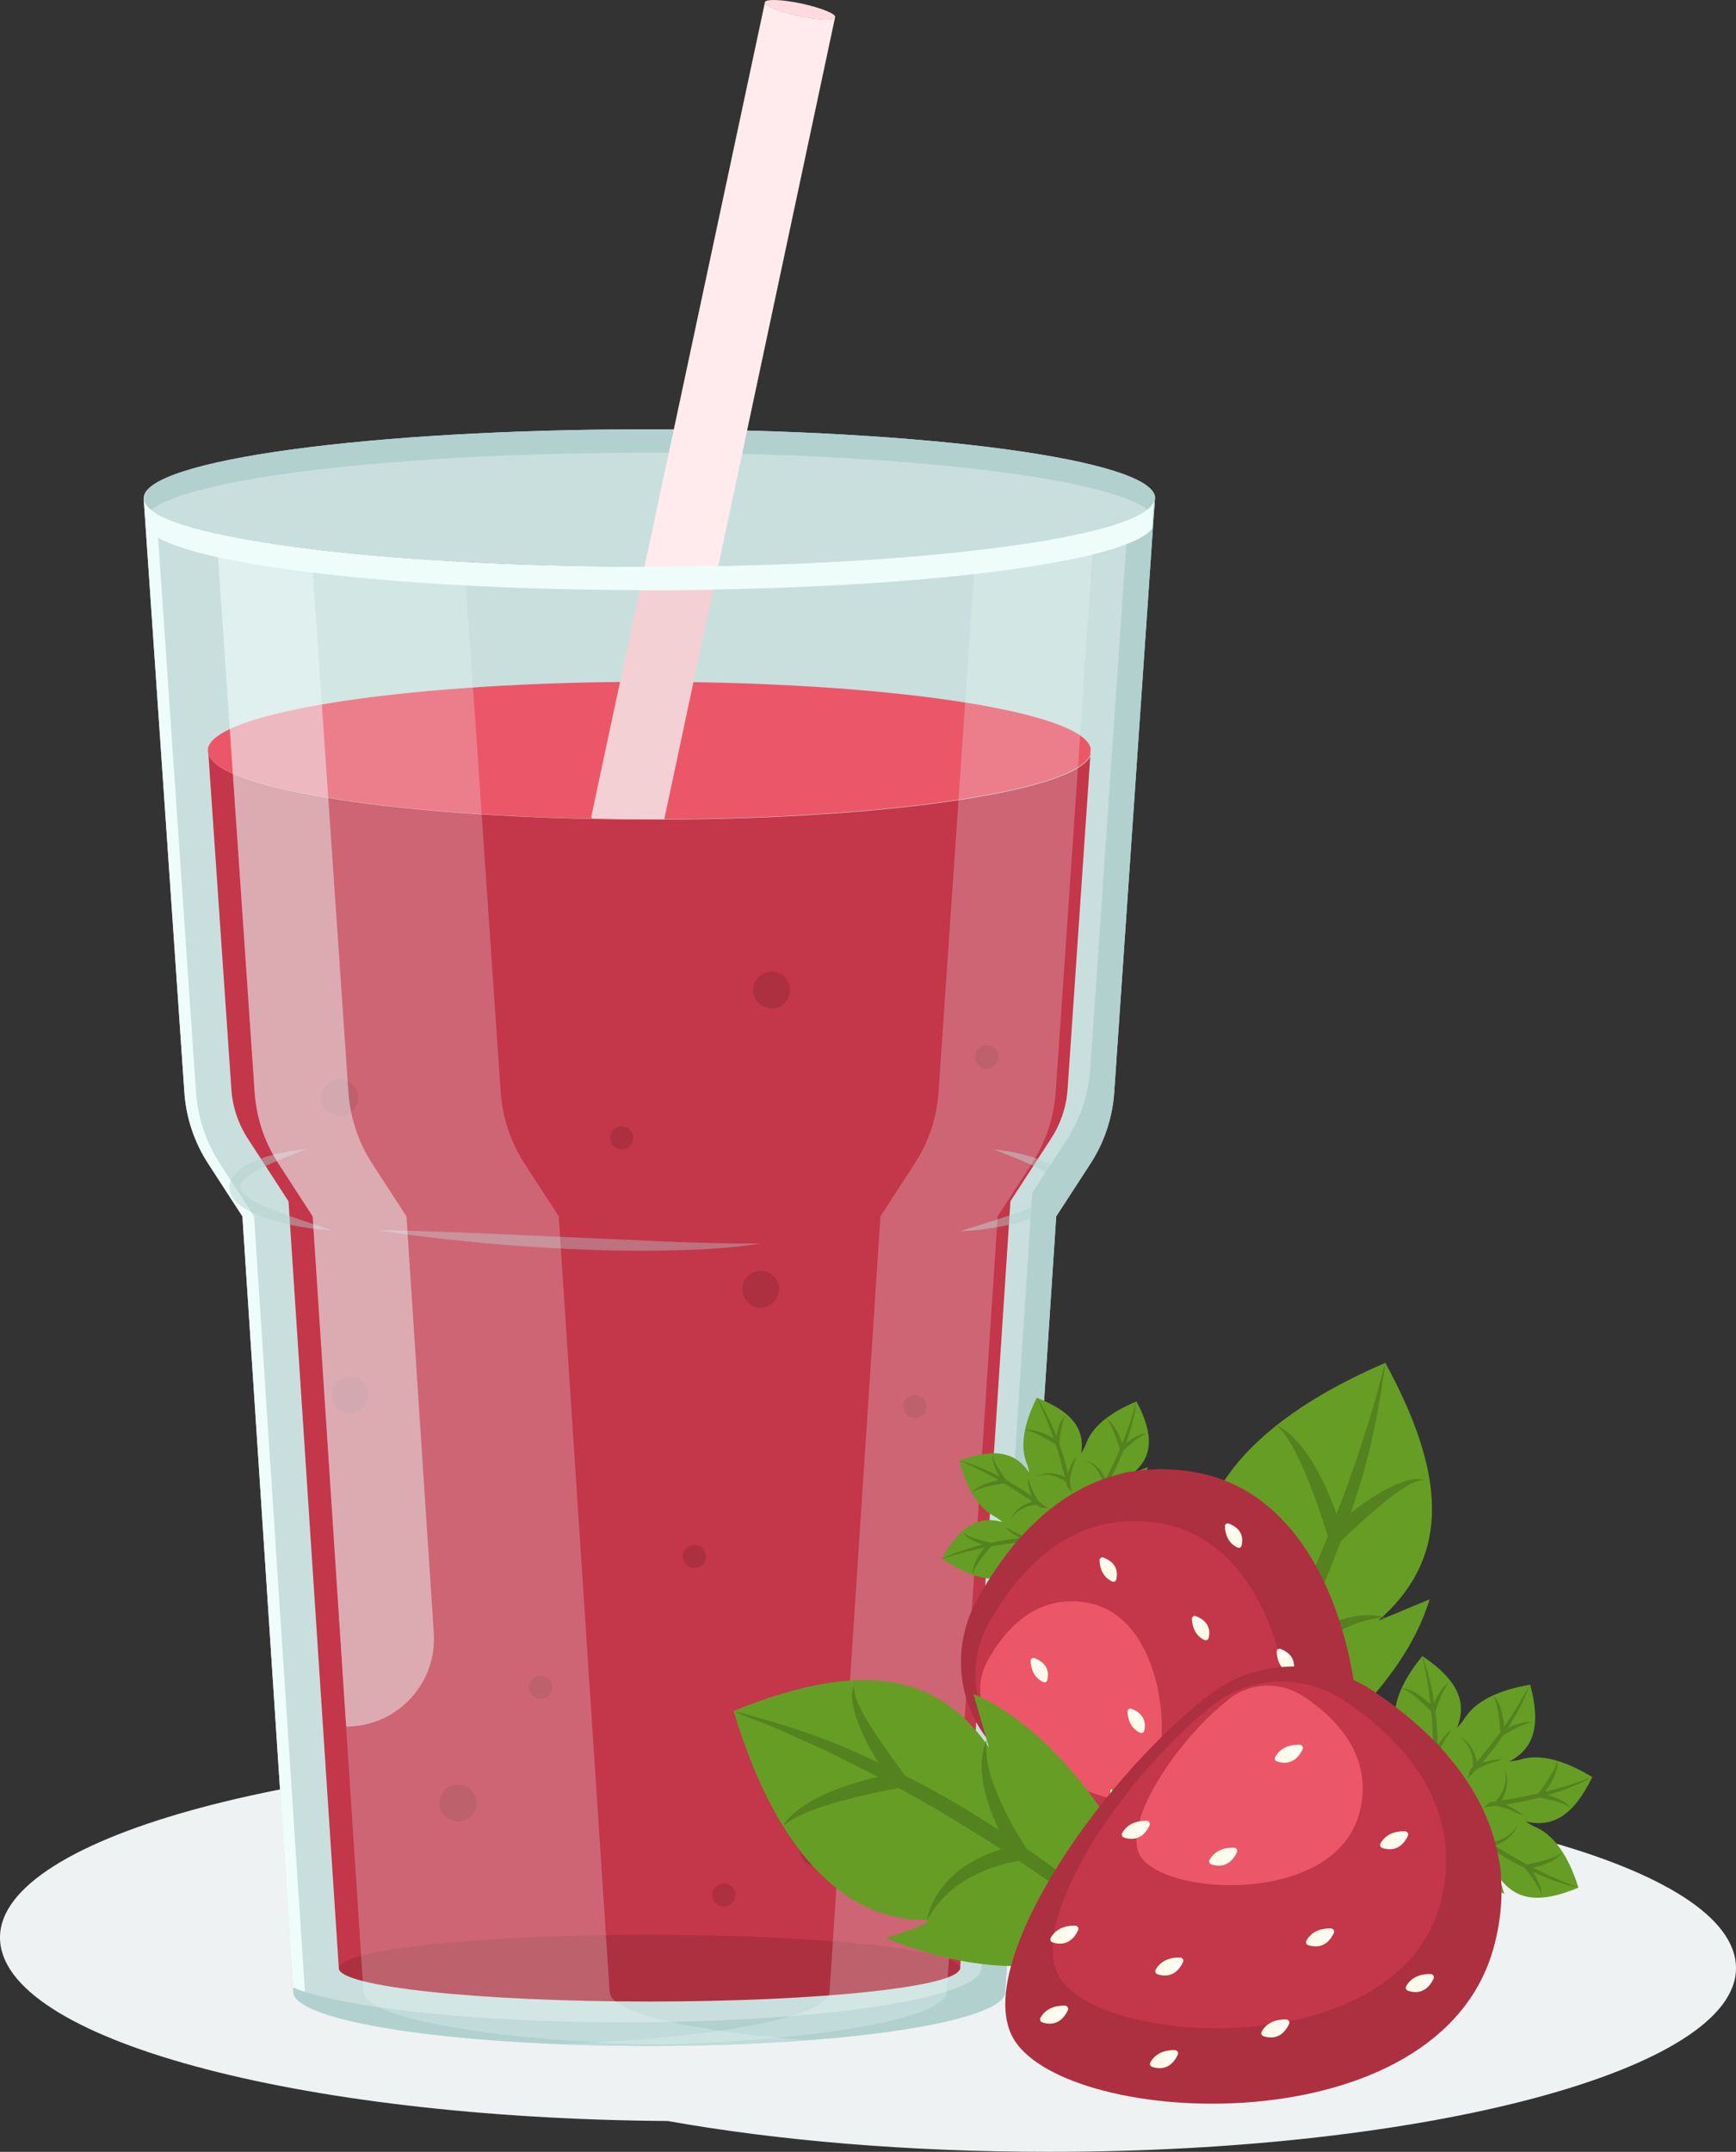 <?xml version="1.0" encoding="UTF-8"?>
<svg xmlns="http://www.w3.org/2000/svg" viewBox="0 0 138.51 171.63">
  <rect x="0" y="0" width="138.51" height="171.63" fill="#333333" stroke="none"/>
  <defs>
    <style>
      .cls-1 {
        opacity: .46;
      }

      .cls-1, .cls-2 {
        mix-blend-mode: screen;
      }

      .cls-1, .cls-2, .cls-3 {
        fill: #eefcfa;
      }

      .cls-2 {
        opacity: .24;
      }

      .cls-4 {
        opacity: .45;
      }

      .cls-4, .cls-5 {
        mix-blend-mode: multiply;
      }

      .cls-5 {
        opacity: .39;
      }

      .cls-6 {
        fill: #ffebed;
      }

      .cls-7 {
        fill: #c43649;
      }

      .cls-8 {
        fill: #c9dfdd;
      }

      .cls-9 {
        fill: #eef2f2;
      }

      .cls-10 {
        fill: #f2d0d4;
      }

      .cls-11 {
        isolation: isolate;
      }

      .cls-12 {
        fill: #54821f;
      }

      .cls-13 {
        fill: #ad3041;
      }

      .cls-14 {
        fill: #fff;
      }

      .cls-15 {
        fill: #ffdbdf;
      }

      .cls-16 {
        fill: #b2d1ce;
      }

      .cls-17 {
        fill: #fefbea;
      }

      .cls-18 {
        fill: #eb5769;
      }

      .cls-19 {
        fill: #669d25;
      }

      .cls-20 {
        fill: #ffc9d0;
      }
    </style>
  </defs>
  <g class="cls-11">
    <g id="Layer_2">
      <g id="OBJECTS">
        <g>
          <path class="cls-9" d="M85.23,142.34c-8.7-1.55-19.16-2.46-30.41-2.46-30.28,0-54.82,6.56-54.82,14.65s23.72,14.42,53.28,14.64c8.7,1.55,19.16,2.46,30.41,2.46,30.28,0,54.82-6.56,54.82-14.65s-23.72-14.42-53.28-14.64Z"/>
          <g>
            <g>
              <path class="cls-19" d="M110.53,108.7c-17.25,7.43-14.69,16.54-14.81,17.21-.12.67-1.79-3.08-1.79-3.08-2.46,8.98-.3,13.52-.3,13.52l-2.65-2.74c-1.47,5.85,2.24,13.11,2.24,13.11,0,0,10.43.77,14.73-7.36l-3.96,1.08s7.93-5.64,10.07-12.88l-4.08,1.7c5.29-4.65,5.9-10.77.55-20.56Z"/>
              <g>
                <path class="cls-12" d="M93.23,146.72c1.91-2.95,3.67-5.98,5.39-9.02,1.69-3.06,3.29-6.16,4.76-9.33,1.51-3.15,2.82-6.38,4.03-9.65l.88-2.47.79-2.5c.6-1.65.93-3.37,1.46-5.05-.47,3.48-1.14,6.96-2.23,10.32-1.05,3.37-2.32,6.67-3.83,9.86-3.01,6.37-6.69,12.47-11.24,17.84Z"/>
                <path class="cls-12" d="M103.99,140.44c-.56-.21-1.1-.37-1.65-.41-.55-.04-1.09,0-1.62.08-.53.1-1.06.24-1.57.42-.51.17-1.03.41-1.48.63l-1.23.61.35-1.28s.03-.3-.02-.47c-.04-.19-.1-.38-.19-.58-.18-.38-.43-.76-.75-1.11-.31-.35-.66-.69-1.04-1.01l-1.18-.97c.5.12,1,.28,1.48.49.47.22.94.48,1.36.82.43.33.81.75,1.11,1.26.15.25.27.53.34.84.07.32.12.59.03,1.04l-.87-.68c.57-.33,1.13-.52,1.73-.71.59-.16,1.21-.27,1.83-.29.63,0,1.26.09,1.85.29.59.22,1.11.58,1.51,1.02Z"/>
                <path class="cls-12" d="M110.57,129.02c-1.64.03-3.07.7-4.44,1.47-.68.4-1.34.81-1.98,1.28-.64.45-1.28.93-1.86,1.43l-.75.66-.24-.98c-.17-.69-.46-1.44-.78-2.12-.32-.7-.73-1.35-1.17-1.97-.45-.62-.99-1.17-1.6-1.65-.59-.52-1.31-.85-2.04-1.21.8.1,1.63.3,2.36.71.73.4,1.43.91,2,1.54.59.61,1.06,1.32,1.47,2.06.4.76.71,1.51.94,2.38l-.99-.32c.66-.54,1.31-1.02,2.02-1.47.7-.43,1.42-.85,2.19-1.17.76-.33,1.56-.6,2.39-.74.82-.13,1.69-.15,2.47.11Z"/>
                <path class="cls-12" d="M113.64,118.02c-.72.06-1.31.45-1.89.82-.58.39-1.12.83-1.66,1.27-1.06.9-2.12,1.85-3.12,2.81l-.7.67-.29-.94c-.49-1.57-1.02-3.16-1.65-4.69-.3-.77-.65-1.52-1.03-2.25-.39-.73-.82-1.44-1.44-2.03.8.35,1.42,1.01,1.97,1.68.54.68,1.01,1.42,1.41,2.18.8,1.53,1.43,3.12,1.9,4.79l-.99-.27c1.07-.99,2.19-1.89,3.42-2.67.61-.39,1.25-.75,1.93-1.03.67-.26,1.43-.52,2.15-.33Z"/>
              </g>
            </g>
            <g>
              <path class="cls-8" d="M92.14,39.87l-3.24,47.25c-.14,2.04-.79,4-1.91,5.71l-2.72,4.19-4.06,61.83c0,2.39-12.73,4.33-28.41,4.33-7.84,0-14.95-.49-20.08-1.27-5.14-.78-8.32-1.86-8.32-3.06l-4.06-61.83-2.72-4.19c-1.11-1.71-1.77-3.67-1.91-5.71l-3.24-47.25c.55,2.96,18.39,5.34,40.33,5.34s39.78-2.37,40.34-5.34Z"/>
              <path class="cls-18" d="M87.02,59.7l-.03.48c-1.03,2.89-16.4,5.17-35.19,5.17s-34.26-2.3-35.19-5.2l-.03-.41h0c.02-.09.04-.18.08-.26,1.29-2.85,16.52-5.1,35.14-5.1s33.86,2.24,35.15,5.1c.04.07.07.15.07.22Z"/>
              <path class="cls-7" d="M87,60.18l-1.82,26.69c-.09,1.39-.55,2.76-1.31,3.93l-3.25,5.01-4.02,61.28c-2.86.97-11.45,2.36-24.79,2.36-7.41,0-14.33-.44-19.52-1.22-2.81-.43-4.4-.86-5.25-1.15l-4.02-61.26-3.25-5.01c-.76-1.17-1.22-2.53-1.31-3.94l-1.83-26.7c.86,2.66,13.93,4.82,30.68,5.15,1.48.03,2.98.05,4.52.05.4,0,.8,0,1.2,0,18.25-.08,32.99-2.34,34-5.16Z"/>
              <path class="cls-13" d="M76.59,156.98c0,1.47-11.09,2.66-24.78,2.66s-24.78-1.19-24.78-2.66,11.09-2.66,24.78-2.66,24.78,1.19,24.78,2.66Z"/>
              <path class="cls-8" d="M92.15,39.73s0,.09,0,.14c-.55,2.96-18.4,5.34-40.34,5.34s-39.77-2.37-40.33-5.34c0-.05,0-.09,0-.14,0-3.03,18.05-5.49,40.34-5.49s40.35,2.46,40.35,5.49Z"/>
              <path class="cls-16" d="M12.06,40.67c3.25-2.59,19.8-4.56,39.75-4.56s36.5,1.97,39.76,4.56c.33-.26.53-.53.58-.8,0-.05,0-.09,0-.14,0-3.03-18.06-5.49-40.35-5.49s-40.34,2.46-40.34,5.49c0,.05,0,.09,0,.14.05.27.25.54.58.8Z"/>
              <g>
                <path class="cls-3" d="M32.65,161.9c-5.14-.78-8.32-1.86-8.32-3.06l-4.06-61.83-2.72-4.19c-1.11-1.71-1.77-3.67-1.91-5.71l-3.16-46.16c-.59-.35-.94-.72-1.01-1.09l3.24,47.25c.14,2.04.79,4,1.91,5.71l2.72,4.19,4.06,61.83c0,1.2,3.18,2.28,8.32,3.06,5.13.79,12.24,1.27,20.08,1.27.21,0,.42,0,.62,0-7.72-.01-14.71-.49-19.77-1.27Z"/>
                <path class="cls-3" d="M52.74,45.21c19.17,0,35.21-1.81,39.33-4.25l.07-1.09c-.55,2.94-18.15,5.3-39.87,5.34.16,0,.31,0,.47,0Z"/>
              </g>
              <path class="cls-16" d="M89.99,41.5l-3,43.74c-.14,2.04-.79,4-1.91,5.71l-2.72,4.19-4.06,61.83c0,2.39-12.73,4.33-28.41,4.33-7.84,0-14.95-.49-20.08-1.27-2.79-.42-4.99-.93-6.43-1.5l.02.32c0,1.2,3.18,2.28,8.32,3.06,5.13.79,12.24,1.27,20.08,1.27,15.69,0,28.41-1.94,28.41-4.33l4.06-61.83,2.72-4.19c1.11-1.71,1.77-3.67,1.91-5.71l3.24-47.25c-.11.57-.86,1.12-2.15,1.63Z"/>
              <g class="cls-4">
                <g>
                  <path class="cls-16" d="M79.18,91.66c1.1.12,2.19.31,3.26.65.53.18,1.06.37,1.57.67.26.14.5.32.74.54.24.23.45.47.55.94v.02s0,.05,0,.05l-.02.47v.06s-.02.05-.02.05c-.19.51-.54.83-.87,1.08-.34.25-.7.44-1.06.6-.72.34-1.46.56-2.21.76-1.49.38-3.01.58-4.53.66.72-.25,1.45-.45,2.17-.69.72-.23,1.44-.45,2.14-.71.71-.24,1.39-.52,2.05-.83.62-.31,1.3-.73,1.47-1.17l-.02.12.03-.47v.08c-.04-.23-.41-.66-.83-.91-.42-.28-.89-.53-1.38-.75-.98-.45-2-.84-3.03-1.24Z"/>
                  <path class="cls-16" d="M26.45,98.12c-.72-.03-1.43-.12-2.14-.22-.71-.11-1.41-.25-2.11-.44-.7-.2-1.39-.42-2.06-.74-.34-.16-.67-.35-.99-.59-.31-.24-.64-.55-.8-1.05l-.02-.05v-.05s-.03-.44-.03-.44v-.05s0-.04,0-.04c.04-.12.08-.24.12-.36l-.02.03c.33-.66.87-.95,1.34-1.24.49-.27,1.01-.45,1.52-.62,1.03-.31,2.09-.5,3.15-.6-.99.39-1.98.77-2.92,1.2-.47.21-.93.45-1.35.71-.41.26-.8.59-.93.9l-.02.03s-.02.09-.03.13v-.09s.04.38.04.38l-.02-.1c.14.4.75.82,1.33,1.11.6.31,1.24.57,1.9.81.65.25,1.32.47,1.99.69.67.24,1.35.43,2.03.68Z"/>
                </g>
              </g>
              <g class="cls-5">
                <path class="cls-16" d="M30.25,98.12c2.55.03,5.08.13,7.62.23l7.61.33,7.6.34c1.27.06,2.53.09,3.8.12l1.9.04c.63-.01,1.27-.01,1.91,0-2.52.41-5.07.51-7.62.56-2.55.06-5.09-.01-7.63-.12-2.54-.13-5.08-.29-7.61-.55-2.53-.25-5.06-.53-7.57-.94Z"/>
              </g>
              <g>
                <path class="cls-13" d="M38.01,143.81c0,.81-.66,1.47-1.47,1.47s-1.47-.66-1.47-1.47.66-1.47,1.47-1.47,1.47.66,1.47,1.47Z"/>
                <path class="cls-13" d="M66.74,147.47c0,.81-.66,1.47-1.47,1.47s-1.47-.66-1.47-1.47.66-1.47,1.47-1.47,1.47.66,1.47,1.47Z"/>
                <path class="cls-13" d="M29.39,111.26c0,.81-.66,1.47-1.47,1.47s-1.47-.66-1.47-1.47.66-1.47,1.47-1.47,1.47.66,1.47,1.47Z"/>
                <path class="cls-13" d="M62.16,102.83c0,.81-.66,1.47-1.47,1.47s-1.47-.66-1.47-1.47.66-1.47,1.47-1.47,1.47.66,1.47,1.47Z"/>
                <path class="cls-13" d="M63.04,78.96c0,.81-.66,1.47-1.47,1.47s-1.47-.66-1.47-1.47.66-1.47,1.47-1.47,1.47.66,1.47,1.47Z"/>
                <path class="cls-13" d="M28.58,87.55c0,.81-.66,1.47-1.47,1.47s-1.47-.66-1.47-1.47.66-1.47,1.47-1.47,1.47.66,1.47,1.47Z"/>
                <path class="cls-13" d="M44.06,134.58c0,.51-.41.92-.92.92s-.92-.41-.92-.92.41-.91.92-.91.92.41.92.91Z"/>
                <path class="cls-13" d="M58.67,151.14c0,.51-.41.92-.92.92s-.92-.41-.92-.92.41-.92.92-.92.92.41.92.92Z"/>
                <path class="cls-13" d="M73.92,138.16c0,.51-.41.92-.92.92s-.92-.41-.92-.92.41-.92.92-.92.92.41.92.92Z"/>
                <path class="cls-13" d="M56.33,124.15c0,.51-.41.92-.92.92s-.92-.41-.92-.92.41-.92.92-.92.92.41.92.92Z"/>
                <path class="cls-13" d="M73.92,112.18c0,.51-.41.92-.92.92s-.92-.41-.92-.92.41-.92.92-.92.92.41.92.92Z"/>
                <path class="cls-13" d="M50.52,90.75c0,.51-.41.92-.91.92s-.92-.41-.92-.92.41-.92.92-.92.91.41.91.92Z"/>
                <path class="cls-13" d="M79.65,84.3c0,.51-.41.92-.92.92s-.92-.41-.92-.92.41-.92.92-.92.92.41.92.92Z"/>
              </g>
              <path class="cls-2" d="M54.45,163.15c3.57-.05,6.95-.2,10.01-.43-2.79-.21-5.33-.49-7.5-.82-5.14-.78-8.32-1.86-8.32-3.06l-4.06-61.83-2.72-4.19c-1.11-1.71-1.77-3.67-1.91-5.71l-2.9-42.29c-8.29-.44-15.23-1.24-19.79-2.27l3.05,44.55c.14,2.04.79,4,1.91,5.71l2.72,4.19,4.06,61.83c0,1.2,3.18,2.28,8.32,3.06,4.48.69,10.46,1.14,17.12,1.25Z"/>
              <path class="cls-1" d="M27.62,137.71h0c4.05,0,7.26-3.42,6.99-7.46l-2.18-33.23-2.72-4.19c-1.11-1.71-1.77-3.67-1.91-5.71l-2.97-43.31c-2.95-.36-5.5-.78-7.56-1.24l3.05,44.55c.14,2.04.79,4,1.91,5.71l2.72,4.19,2.67,40.69Z"/>
              <path class="cls-2" d="M77.84,43.91l-2.96,43.2c-.14,2.04-.79,4-1.91,5.71l-2.72,4.19-4.06,61.83c0,2.02-9.06,3.71-21.32,4.19,1.6.06,3.27.1,4.96.12,14.42-.21,25.71-2.05,25.71-4.31l4.06-61.83,2.72-4.19c1.11-1.71,1.77-3.67,1.91-5.71l3.07-44.78c-2.41.6-5.62,1.14-9.46,1.58Z"/>
              <path class="cls-10" d="M56.9,47.03l-3.9,18.31c-.39,0-.79,0-1.2,0-1.53,0-3.04-.02-4.52-.05-.05-.04-.07-.08-.11-.12l3.86-18.1h.77c1.73,0,3.43-.02,5.1-.05Z"/>
              <path class="cls-6" d="M66.63,1.37l-9.33,43.8-.4,1.87c-1.66.03-3.37.05-5.1.05h-.77l.39-1.87L61.03.19c0,.27,1.19.75,2.7,1.07,1.54.33,2.84.38,2.9.11Z"/>
              <path class="cls-20" d="M66.63,1.37c-.06.27-1.36.22-2.9-.11-1.51-.32-2.7-.79-2.7-1.07v-.02l5.6,1.2Z"/>
              <path class="cls-15" d="M66.63,1.37c-.06.27-1.36.22-2.9-.11-1.51-.32-2.7-.79-2.7-1.07v-.02c.06-.26,1.36-.22,2.91.11,1.54.34,2.75.81,2.69,1.08Z"/>
              <path class="cls-3" d="M92.06,40.08l-.14,2.09c-1.95,2.53-16.53,4.54-35.02,4.85-1.66.03-3.37.05-5.1.05h-.77c-20.5-.06-37.23-2.18-39.34-4.9l-.15-2.09c1.34,2.84,18.63,5.1,39.88,5.12h.37c1.86,0,3.7-.02,5.5-.05,18.83-.36,33.53-2.47,34.75-5.08Z"/>
            </g>
            <g>
              <g>
                <g>
                  <path class="cls-19" d="M75.16,124.32c4.3,2.93,6.05.98,6.22.91.18-.07-.46.88-.46.88,2.47-.76,3.21-1.94,3.21-1.94l-.25,1.03c1.59-.52,2.73-2.47,2.73-2.47,0,0-1.37-2.55-3.91-2.35l.84.77s-2.5-1.02-4.51-.44l1,.7c-1.87-.55-3.4.22-4.89,2.92Z"/>
                  <g>
                    <path class="cls-12" d="M86.62,122.73c-1.95,0-3.88.09-5.8.35-.96.1-1.91.29-2.86.49-.95.19-1.87.48-2.81.76,1.76-.84,3.69-1.31,5.62-1.58,1.94-.23,3.91-.29,5.84-.02Z"/>
                    <path class="cls-12" d="M83.55,121.14c.11.65.6,1.07,1.11,1.37l.33.2-.36.1c-.05.02-.16.11-.22.2-.06.1-.11.22-.15.34-.08.25-.1.53-.13.81-.09-.27-.14-.56-.11-.86,0-.15.05-.3.13-.45.08-.14.17-.28.38-.37l-.03.3c-.16-.08-.29-.19-.42-.3-.13-.12-.25-.24-.34-.38-.19-.29-.29-.66-.19-.98Z"/>
                    <path class="cls-12" d="M79.9,121.3c.21.4.59.66.98.86.39.2.81.35,1.22.46h0s.29.07.29.07l-.22.21c-.6.57-1.04,1.46-.8,2.34-.16-.42-.19-.89-.08-1.34.12-.45.33-.86.63-1.24l.07.28h0c-.43-.17-.84-.37-1.21-.63-.37-.26-.73-.58-.89-1Z"/>
                    <path class="cls-12" d="M76.87,122.21c.26.3.66.39,1.01.52.37.1.74.23,1.12.31l.26.06-.18.21c-.29.35-.59.7-.85,1.08-.26.37-.53.75-.63,1.21-.05-.49.18-.95.4-1.36.25-.41.52-.8.84-1.15l.08.27c-.39-.11-.77-.22-1.13-.4-.18-.09-.36-.18-.53-.3-.16-.12-.34-.26-.4-.45Z"/>
                  </g>
                </g>
                <g>
                  <path class="cls-19" d="M76.53,116.48c1.31,5.04,3.91,4.72,4.09,4.78.18.06-.92.36-.92.36,2.36,1.05,3.69.65,3.69.65l-.86.61c1.54.65,3.68-.06,3.68-.06,0,0,.65-2.82-1.4-4.34l.13,1.13s-1.21-2.41-3.1-3.3l.3,1.19c-1.05-1.64-2.7-2.07-5.61-1.01Z"/>
                  <g>
                    <path class="cls-12" d="M86.22,122.82c-1.47-1.28-2.98-2.49-4.6-3.55-.79-.55-1.63-1.04-2.47-1.51-.84-.48-1.72-.87-2.61-1.28,1.88.52,3.64,1.43,5.27,2.51,1.61,1.1,3.14,2.35,4.41,3.83Z"/>
                    <path class="cls-12" d="M84.95,119.61c-.34.56-.25,1.2-.07,1.76l.12.37-.34-.16c-.05-.02-.19-.03-.3.01-.11.04-.22.09-.34.16-.22.14-.42.33-.63.53.11-.27.26-.52.48-.72.11-.11.24-.19.39-.25.16-.05.31-.09.53-.03l-.22.21c-.07-.17-.09-.33-.12-.5-.02-.17-.03-.34,0-.51.05-.34.21-.68.5-.86Z"/>
                    <path class="cls-12" d="M82.1,117.32c-.1.44.01.88.17,1.29.16.41.38.8.62,1.15h0s.17.25.17.25h-.3c-.82.05-1.74.43-2.14,1.25.15-.42.44-.8.82-1.06.38-.26.81-.43,1.29-.51l-.13.26h0c-.21-.42-.39-.83-.5-1.28-.11-.44-.17-.92-.01-1.34Z"/>
                    <path class="cls-12" d="M79.22,116.02c0,.4.24.73.42,1.06.21.32.41.66.64.97l.16.21-.27.04c-.45.07-.91.14-1.35.26-.44.11-.9.22-1.27.5.28-.4.76-.59,1.2-.76.46-.15.91-.26,1.39-.32l-.11.25c-.22-.34-.43-.67-.59-1.05-.08-.19-.16-.37-.2-.57-.04-.2-.08-.41,0-.6Z"/>
                  </g>
                </g>
                <g>
                  <path class="cls-19" d="M82.72,111.48c-2.32,4.66-.15,6.13-.06,6.29.09.16-.93-.33-.93-.33,1.09,2.34,2.35,2.92,2.35,2.92l-1.05-.11c.73,1.5,2.82,2.37,2.82,2.37,0,0,2.34-1.7,1.8-4.19l-.65.94s.67-2.61-.17-4.53l-.56,1.09c.29-1.93-.68-3.33-3.56-4.45Z"/>
                  <g>
                    <path class="cls-12" d="M85.86,122.62c-.27-1.93-.61-3.83-1.13-5.7-.23-.94-.54-1.85-.87-2.76-.32-.91-.73-1.79-1.13-2.68,1.08,1.63,1.8,3.48,2.32,5.36.49,1.89.82,3.83.81,5.78Z"/>
                    <path class="cls-12" d="M87.01,119.37c-.63.2-.98.74-1.21,1.28l-.15.35-.15-.34c-.02-.05-.13-.15-.23-.19-.11-.05-.23-.08-.36-.1-.26-.04-.54-.03-.82-.02.26-.13.53-.22.84-.23.15-.01.31.01.46.07.15.06.3.13.41.33h-.3c.06-.16.15-.3.24-.44.1-.14.2-.28.33-.39.26-.23.61-.38.94-.32Z"/>
                    <path class="cls-12" d="M86.37,115.78c-.37.26-.57.67-.72,1.08-.15.41-.24.85-.29,1.28h0s-.03.3-.03.3l-.23-.19c-.64-.51-1.58-.83-2.43-.47.39-.22.86-.31,1.32-.26.46.05.9.21,1.31.46l-.27.11h0c.11-.46.26-.88.46-1.29.2-.4.47-.8.87-1.02Z"/>
                    <path class="cls-12" d="M85.05,112.9c-.26.3-.3.7-.38,1.08-.05.38-.13.77-.16,1.15l-.02.26-.23-.15c-.39-.24-.78-.49-1.19-.7-.41-.21-.82-.42-1.29-.46.47-.11.96.05,1.4.21.44.19.86.4,1.26.68l-.25.12c.06-.4.12-.79.25-1.18.06-.19.13-.38.22-.56.1-.17.21-.37.4-.46Z"/>
                  </g>
                </g>
                <g>
                  <path class="cls-19" d="M90.68,111.78c-4.81,1.98-4.14,4.52-4.18,4.7-.04.19-.48-.86-.48-.86-.72,2.48-.14,3.74-.14,3.74l-.72-.77c-.43,1.61.56,3.64.56,3.64,0,0,2.88.26,4.11-1.97l-1.1.28s2.22-1.53,2.85-3.52l-1.14.45c1.49-1.27,1.68-2.96.24-5.69Z"/>
                  <g>
                    <path class="cls-12" d="M85.72,122.24c1.07-1.63,2.06-3.29,2.89-5.04.44-.86.81-1.75,1.16-2.66.36-.9.63-1.83.91-2.76-.26,1.94-.93,3.8-1.77,5.56-.88,1.75-1.9,3.43-3.19,4.89Z"/>
                    <path class="cls-12" d="M88.72,120.55c-.6-.26-1.22-.09-1.75.17l-.35.17.11-.36c.02-.05,0-.19-.05-.29-.05-.11-.12-.21-.2-.31-.17-.2-.39-.37-.61-.56.28.07.55.19.78.38.12.09.22.21.3.35.07.15.14.3.1.52l-.24-.19c.16-.09.32-.14.48-.18.17-.04.33-.08.51-.08.34,0,.71.12.92.38Z"/>
                    <path class="cls-12" d="M90.6,117.41c-.45-.04-.87.13-1.25.34-.38.21-.74.48-1.05.77h0s-.22.2-.22.2l-.05-.3c-.15-.81-.65-1.67-1.52-1.95.44.09.85.33,1.16.67.31.34.54.75.69,1.21l-.27-.09h0c.38-.27.77-.5,1.2-.67.42-.17.88-.29,1.33-.19Z"/>
                    <path class="cls-12" d="M91.5,114.38c-.39.05-.69.33-1,.56-.29.25-.6.49-.88.77l-.19.19-.08-.26c-.13-.44-.26-.88-.44-1.31-.17-.43-.34-.86-.67-1.2.43.23.69.67.92,1.08.21.43.38.87.5,1.34l-.27-.08c.31-.26.61-.52.96-.73.17-.1.35-.2.54-.28.19-.07.4-.14.6-.08Z"/>
                  </g>
                </g>
              </g>
              <g>
                <path class="cls-13" d="M79.31,139.32c-2.93-3.14-3.45-7.83-1.41-11.61,2.83-5.23,8.33-11.9,17.49-10.28,14.65,2.6,15.59,29.22,9.57,33.59-4.74,3.45-18.64-4.2-25.65-11.71Z"/>
                <path class="cls-7" d="M79.91,138.87c-2.32-2.49-2.74-6.21-1.12-9.2,2.25-4.15,6.6-9.44,13.87-8.15,11.62,2.06,12.36,23.17,7.59,26.64-3.76,2.73-14.78-3.33-20.34-9.29Z"/>
                <path class="cls-18" d="M79.41,137.81c-1.34-1.43-1.58-3.57-.64-5.29,1.29-2.39,3.8-5.43,7.98-4.69,6.68,1.19,7.11,13.32,4.36,15.32-2.16,1.57-8.5-1.91-11.7-5.34Z"/>
                <g>
                  <path class="cls-17" d="M97.73,121.75c.02.46.17,1.3,1.01,1.68.13.06.29-.01.32-.15.11-.43.17-1.31-1.02-1.76-.15-.06-.32.06-.31.22Z"/>
                  <path class="cls-14" d="M98.08,121.85c.04.13.15.35.41.4.04,0,.08-.02.08-.07,0-.13-.05-.38-.42-.42-.05,0-.09.04-.07.09Z"/>
                </g>
                <g>
                  <path class="cls-17" d="M82.23,132.48c.02.46.17,1.3,1.01,1.68.13.06.29-.01.32-.15.11-.43.17-1.31-1.02-1.76-.15-.06-.32.06-.31.22Z"/>
                  <path class="cls-14" d="M82.58,132.58c.04.13.15.35.41.4.04,0,.08-.02.08-.07,0-.13-.05-.38-.42-.42-.05,0-.09.04-.07.09Z"/>
                </g>
                <g>
                  <path class="cls-17" d="M88.59,142.91c.02.46.17,1.3,1.01,1.68.13.06.29-.01.32-.15.11-.43.17-1.31-1.02-1.76-.15-.06-.32.06-.31.22Z"/>
                  <path class="cls-14" d="M88.94,143.01c.04.13.15.35.41.4.04,0,.08-.02.08-.07,0-.13-.05-.38-.42-.42-.05,0-.09.04-.07.09Z"/>
                </g>
                <g>
                  <path class="cls-17" d="M96.48,147.34c.02.46.17,1.3,1.01,1.68.13.06.29-.01.32-.15.11-.43.17-1.31-1.02-1.76-.15-.06-.32.06-.31.22Z"/>
                  <path class="cls-14" d="M96.83,147.44c.04.13.15.35.41.4.04,0,.08-.02.08-.07,0-.13-.05-.38-.42-.42-.05,0-.09.04-.07.09Z"/>
                </g>
                <g>
                  <path class="cls-17" d="M102.24,147.57c.02.46.17,1.3,1.01,1.68.13.06.29-.01.32-.15.11-.43.17-1.31-1.02-1.76-.15-.06-.32.06-.31.22Z"/>
                  <path class="cls-14" d="M102.59,147.67c.04.13.15.35.41.4.04,0,.08-.02.08-.07,0-.13-.05-.38-.42-.42-.05,0-.09.04-.07.09Z"/>
                </g>
                <g>
                  <path class="cls-17" d="M104.73,139.48c.02.46.17,1.3,1.01,1.68.13.06.29-.01.32-.15.11-.43.17-1.31-1.02-1.76-.15-.06-.32.06-.31.22Z"/>
                  <path class="cls-14" d="M105.07,139.58c.04.13.15.35.41.4.04,0,.08-.02.08-.07,0-.13-.05-.38-.42-.42-.05,0-.09.04-.07.09Z"/>
                </g>
                <g>
                  <path class="cls-17" d="M98.1,139.68c.02.46.17,1.3,1.01,1.68.13.06.29-.01.32-.15.11-.43.17-1.31-1.02-1.76-.15-.06-.32.06-.31.22Z"/>
                  <path class="cls-14" d="M98.45,139.78c.04.13.15.35.41.4.04,0,.08-.02.08-.07,0-.13-.05-.38-.42-.42-.05,0-.09.04-.07.09Z"/>
                </g>
                <g>
                  <path class="cls-17" d="M101.86,131.75c.02.46.17,1.3,1.01,1.68.13.06.29-.01.32-.15.11-.43.17-1.31-1.02-1.76-.15-.06-.32.06-.31.22Z"/>
                  <path class="cls-14" d="M102.21,131.85c.04.13.15.35.41.4.04,0,.08-.02.08-.07,0-.13-.05-.38-.42-.42-.05,0-.09.04-.07.09Z"/>
                </g>
                <g>
                  <path class="cls-17" d="M89.96,136.52c.02.46.17,1.3,1.01,1.68.13.06.29-.01.32-.15.11-.43.17-1.31-1.02-1.76-.15-.06-.32.06-.31.22Z"/>
                  <path class="cls-14" d="M90.3,136.62c.04.13.15.35.41.4.04,0,.08-.02.08-.07,0-.13-.05-.38-.42-.42-.05,0-.09.04-.07.09Z"/>
                </g>
                <g>
                  <path class="cls-17" d="M95.1,129.13c.02.46.17,1.3,1.01,1.68.13.06.29-.01.32-.15.11-.43.17-1.31-1.02-1.76-.15-.06-.32.06-.31.22Z"/>
                  <path class="cls-14" d="M95.45,129.23c.04.13.15.35.41.4.04,0,.08-.02.08-.07,0-.13-.05-.38-.42-.42-.05,0-.09.04-.07.09Z"/>
                </g>
                <g>
                  <path class="cls-17" d="M87.73,124.46c.02.46.17,1.3,1.01,1.68.13.06.29-.01.32-.15.11-.43.17-1.31-1.02-1.76-.15-.06-.32.06-.31.22Z"/>
                  <path class="cls-14" d="M88.08,124.56c.04.13.15.35.41.4.04,0,.08-.02.08-.07,0-.13-.05-.38-.42-.42-.05,0-.09.04-.07.09Z"/>
                </g>
              </g>
            </g>
            <g>
              <path class="cls-19" d="M58.53,136.47c5.4,17.99,14.74,16.49,15.4,16.69s-3.27,1.42-3.27,1.42c8.64,3.47,13.4,1.85,13.4,1.85l-3.03,2.31c5.64,2.13,13.28-.73,13.28-.73,0,0,1.96-10.27-5.62-15.48l.62,4.06s-4.7-8.52-11.64-11.48l1.23,4.25c-4.02-5.79-10.02-7.1-20.37-2.9Z"/>
              <g>
                <path class="cls-12" d="M94.31,158.02c-2.71-2.23-5.52-4.33-8.35-6.38-2.85-2.03-5.74-3.98-8.72-5.8-2.95-1.86-6.02-3.53-9.13-5.11l-2.35-1.16-2.39-1.07c-1.57-.79-3.24-1.31-4.85-2.03,3.4.87,6.79,1.93,10,3.4,3.23,1.43,6.36,3.07,9.36,4.94,5.99,3.72,11.62,8.07,16.43,13.21Z"/>
                <path class="cls-12" d="M89.31,146.61c-.27.54-.5,1.05-.6,1.59-.1.54-.13,1.08-.11,1.62.03.54.12,1.08.24,1.61.11.53.29,1.07.46,1.55l.46,1.29-1.23-.5s-.29-.06-.47-.03c-.19.02-.39.05-.59.12-.4.14-.81.34-1.19.62-.38.27-.76.58-1.12.92l-1.09,1.06c.17-.49.39-.96.66-1.41.28-.44.58-.88.98-1.26.37-.39.84-.72,1.38-.96.27-.12.56-.21.87-.24.33-.03.6-.05,1.03.09l-.77.79c-.27-.6-.39-1.19-.51-1.8-.1-.61-.13-1.23-.07-1.86.07-.62.23-1.24.5-1.8.29-.56.7-1.04,1.18-1.38Z"/>
                <path class="cls-12" d="M78.72,138.76c-.16,1.63.34,3.13.95,4.57.32.72.65,1.43,1.04,2.11.38.69.78,1.38,1.21,2.01l.57.82-1,.12c-.71.09-1.49.29-2.2.53-.73.24-1.42.57-2.09.94-.67.38-1.27.85-1.82,1.4-.58.53-.99,1.2-1.44,1.89.19-.78.49-1.58.98-2.27.48-.68,1.07-1.32,1.76-1.81.68-.51,1.44-.9,2.21-1.23.8-.31,1.58-.53,2.47-.66l-.43.94c-.46-.72-.86-1.42-1.23-2.17-.35-.75-.68-1.51-.91-2.31-.24-.79-.42-1.62-.46-2.46-.03-.83.05-1.69.4-2.44Z"/>
                <path class="cls-12" d="M68.14,134.45c-.02.72.29,1.36.59,1.97.32.62.7,1.2,1.07,1.79.78,1.16,1.59,2.31,2.43,3.42l.58.77-.96.18c-1.61.3-3.26.65-4.85,1.1-.8.21-1.59.47-2.36.77-.77.3-1.52.65-2.18,1.2.44-.75,1.17-1.29,1.89-1.76.74-.46,1.52-.84,2.33-1.15,1.61-.62,3.27-1.06,4.98-1.33l-.38.95c-.86-1.18-1.63-2.39-2.27-3.7-.32-.65-.6-1.33-.81-2.03-.18-.7-.35-1.48-.08-2.18Z"/>
              </g>
            </g>
            <g>
              <g>
                <g>
                  <path class="cls-19" d="M113.49,132.08c-3.68,4.5-1.68,6.64-1.62,6.84.06.2-.93-.59-.93-.59.61,2.82,1.84,3.76,1.84,3.76l-1.12-.38c.43,1.82,2.48,3.28,2.48,3.28,0,0,2.97-1.28,3-4.12l-.93.86s1.37-2.68.93-4.97l-.88,1.05c.79-2.03.09-3.8-2.78-5.73Z"/>
                  <g>
                    <path class="cls-12" d="M114.15,144.99c.19-2.17.28-4.33.17-6.49-.02-1.08-.13-2.15-.27-3.23-.12-1.07-.35-2.13-.57-3.2.77,2.04,1.11,4.23,1.21,6.41.06,2.18-.05,4.38-.55,6.5Z"/>
                    <path class="cls-12" d="M116.22,141.73c-.73.06-1.25.56-1.63,1.1l-.25.35-.08-.41c-.01-.06-.1-.19-.2-.26-.11-.08-.23-.14-.37-.2-.27-.11-.58-.16-.89-.22.31-.08.64-.11.97-.04.17.02.33.09.48.19.15.11.29.22.37.46l-.33-.06c.1-.18.24-.3.38-.44.14-.13.29-.25.46-.34.34-.18.76-.26,1.11-.12Z"/>
                    <path class="cls-12" d="M116.4,137.65c-.46.2-.79.59-1.05,1-.26.41-.47.87-.63,1.32h0s-.11.32-.11.32l-.21-.26c-.57-.72-1.52-1.29-2.53-1.11.48-.14,1.01-.13,1.5.05.49.17.93.45,1.31.83l-.32.05h0c.23-.47.5-.9.82-1.29.32-.39.71-.76,1.2-.89Z"/>
                    <path class="cls-12" d="M115.67,134.19c-.19.12-.3.31-.4.49-.1.19-.19.38-.28.58-.15.4-.33.81-.45,1.22l-.09.28-.22-.22c-.36-.36-.73-.73-1.12-1.05-.39-.33-.79-.66-1.29-.82.27-.02.53.08.78.18.24.11.48.25.7.4.43.31.84.65,1.2,1.05l-.3.07c.16-.42.32-.84.56-1.22.12-.19.23-.39.38-.56.15-.16.32-.35.54-.4Z"/>
                  </g>
                </g>
                <g>
                  <path class="cls-19" d="M122.08,134.37c-5.73.97-5.63,3.9-5.71,4.09-.09.19-.31-1.06-.31-1.06-1.4,2.52-1.08,4.04-1.08,4.04l-.6-1.02c-.87,1.65-.28,4.11-.28,4.11,0,0,3.08.99,4.97-1.14l-1.27.04s2.8-1.12,3.97-3.14l-1.35.21c1.93-1.01,2.56-2.81,1.67-6.14Z"/>
                  <g>
                    <path class="cls-12" d="M114.09,144.53c1.56-1.51,3.06-3.08,4.39-4.78.69-.83,1.32-1.71,1.92-2.61.61-.89,1.14-1.84,1.67-2.78-.76,2.04-1.95,3.92-3.3,5.63-1.38,1.69-2.92,3.26-4.69,4.54Z"/>
                    <path class="cls-12" d="M117.79,143.43c-.59-.44-1.31-.4-1.95-.25l-.42.1.21-.36c.03-.06.05-.21.02-.33-.03-.13-.08-.26-.15-.39-.13-.26-.33-.5-.52-.75.28.15.55.34.75.61.11.13.19.28.24.46.04.18.08.36-.02.59l-.21-.26c.19-.06.38-.07.57-.08.19,0,.38,0,.57.04.38.09.74.3.91.64Z"/>
                    <path class="cls-12" d="M120.6,140.48c-.48-.16-.99-.07-1.45.07-.47.14-.92.35-1.34.58h0s-.29.17-.29.17v-.33c.06-.92-.28-1.98-1.16-2.5.45.21.85.57,1.1,1.02.25.45.4.95.45,1.49l-.27-.17h0c.48-.2.96-.35,1.47-.43.5-.08,1.04-.1,1.49.12Z"/>
                    <path class="cls-12" d="M122.33,137.4c-.22-.03-.43.03-.63.11-.2.08-.4.16-.59.26-.38.2-.78.39-1.14.62l-.25.16-.02-.31c-.03-.51-.07-1.03-.15-1.53-.08-.5-.16-1.02-.43-1.47.21.16.35.41.47.65.11.25.19.5.26.76.12.52.2,1.04.22,1.58l-.27-.15c.4-.21.79-.42,1.22-.55.21-.07.43-.14.65-.17.22-.02.47-.05.67.06Z"/>
                  </g>
                </g>
                <g>
                  <path class="cls-19" d="M127.04,141.74c-4.96-3.04-6.8-.76-7-.67s.46-1,.46-1c-2.71.98-3.47,2.34-3.47,2.34l.22-1.16c-1.74.67-2.91,2.91-2.91,2.91,0,0,1.67,2.77,4.49,2.41l-.98-.81s2.84,1,5.05.25l-1.16-.73c2.12.51,3.78-.43,5.3-3.53Z"/>
                  <g>
                    <path class="cls-12" d="M114.34,144.15c2.17-.11,4.33-.31,6.45-.71,1.07-.17,2.12-.43,3.16-.7,1.05-.27,2.06-.63,3.09-1-1.92,1.04-4.04,1.67-6.18,2.07-2.15.36-4.34.54-6.52.34Z"/>
                    <path class="cls-12" d="M117.85,145.75c-.16-.72-.73-1.16-1.31-1.47l-.38-.2.39-.14c.06-.02.17-.13.23-.24.06-.12.11-.25.15-.39.07-.28.08-.59.1-.91.12.3.19.62.17.95,0,.17-.04.34-.12.5-.09.16-.18.32-.4.43l.02-.34c.19.08.33.2.48.31.15.12.29.25.4.41.23.31.36.72.27,1.08Z"/>
                    <path class="cls-12" d="M121.91,145.38c-.26-.43-.7-.7-1.14-.9-.44-.2-.92-.35-1.39-.44h0s-.33-.07-.33-.07l.23-.24c.63-.66,1.08-1.68.76-2.66.21.45.26.99.16,1.49-.11.51-.32.98-.64,1.41l-.09-.31h0c.49.17.96.37,1.39.64.43.26.85.61,1.05,1.07Z"/>
                    <path class="cls-12" d="M125.24,144.19c-.14-.17-.34-.26-.54-.33-.2-.07-.41-.14-.62-.2-.42-.1-.84-.22-1.27-.29l-.29-.05.19-.25c.31-.41.62-.82.89-1.26.27-.43.55-.87.64-1.39.05.26,0,.54-.07.8-.08.26-.18.51-.3.75-.25.47-.53.92-.87,1.33l-.11-.29c.44.11.87.21,1.29.39.21.09.41.18.61.3.18.13.39.27.47.48Z"/>
                  </g>
                </g>
                <g>
                  <path class="cls-19" d="M125.94,150.56c-1.74-5.55-4.63-5.05-4.83-5.11-.2-.06,1-.45,1-.45-2.69-1.04-4.15-.52-4.15-.52l.93-.73c-1.75-.64-4.11.28-4.11.28,0,0-.57,3.19,1.8,4.77l-.21-1.26s1.49,2.62,3.65,3.51l-.4-1.31c1.27,1.78,3.13,2.16,6.31.82Z"/>
                  <g>
                    <path class="cls-12" d="M114.78,144.03c1.71,1.34,3.46,2.61,5.33,3.7.92.57,1.87,1.07,2.84,1.55.97.49,1.97.88,2.99,1.28-2.13-.48-4.14-1.4-6.02-2.51-1.86-1.14-3.63-2.45-5.14-4.03Z"/>
                    <path class="cls-12" d="M116.38,147.54c.35-.64.21-1.35-.02-1.97l-.15-.4.39.16c.06.02.22.02.33-.03.12-.05.25-.11.37-.2.24-.17.45-.4.68-.62-.11.3-.26.59-.5.83-.11.13-.26.23-.42.3-.17.07-.34.12-.59.06l.23-.24c.09.18.12.37.16.55.03.19.05.38.04.57-.03.38-.2.77-.51.99Z"/>
                    <path class="cls-12" d="M119.68,149.93c.09-.5-.06-.99-.26-1.43-.2-.44-.47-.87-.76-1.25h0s-.2-.27-.2-.27l.33-.03c.91-.08,1.92-.56,2.32-1.5-.14.48-.45.92-.86,1.23-.41.31-.88.53-1.41.65l.13-.29h0c.26.45.48.91.63,1.4.15.48.24,1.01.09,1.5Z"/>
                    <path class="cls-12" d="M122.97,151.22c0-.22-.09-.42-.19-.61-.1-.19-.21-.37-.34-.55-.25-.35-.49-.72-.77-1.05l-.19-.23.3-.06c.5-.1,1.01-.21,1.5-.36.49-.15.99-.3,1.39-.63-.13.23-.36.4-.58.55-.23.14-.47.26-.72.36-.5.19-1.01.34-1.54.43l.11-.29c.26.37.52.73.71,1.14.1.2.19.41.26.62.05.22.12.46.03.67Z"/>
                  </g>
                </g>
              </g>
              <g>
                <path class="cls-13" d="M96.4,135.25c3.78-2.96,9.05-3.09,13.05-.45,5.55,3.66,12.44,10.42,9.75,20.45-4.31,16.06-34.02,14.53-38.31,7.4-3.38-5.61,6.47-20.34,15.51-27.41Z"/>
                <path class="cls-7" d="M96.83,135.96c3-2.34,7.18-2.45,10.35-.35,4.4,2.9,9.86,8.26,7.73,16.22-3.42,12.73-26.98,11.52-30.38,5.87-2.68-4.45,5.13-16.13,12.3-21.74Z"/>
                <path class="cls-18" d="M98.06,135.51c1.72-1.35,4.13-1.41,5.95-.2,2.53,1.67,5.67,4.75,4.44,9.33-1.97,7.32-15.52,6.63-17.47,3.38-1.54-2.56,2.95-9.28,7.08-12.5Z"/>
                <g>
                  <path class="cls-17" d="M114.17,157.45c-.51-.02-1.46.07-1.97.96-.08.14-.02.32.13.37.46.16,1.44.32,2.05-.96.08-.17-.04-.36-.22-.37Z"/>
                  <path class="cls-14" d="M114.02,157.83c-.15.03-.41.13-.48.42-.01.05.02.09.07.1.14.01.43-.02.51-.43.01-.05-.04-.1-.09-.09Z"/>
                </g>
                <g>
                  <path class="cls-17" d="M103.72,139.16c-.51-.02-1.46.07-1.97.96-.08.14-.02.32.13.37.46.16,1.44.32,2.05-.96.08-.17-.04-.36-.22-.37Z"/>
                  <path class="cls-14" d="M103.58,139.54c-.15.03-.41.13-.48.42-.01.05.02.09.07.1.14.01.43-.02.51-.43,0-.05-.04-.1-.09-.09Z"/>
                </g>
                <g>
                  <path class="cls-17" d="M91.51,145.23c-.51-.02-1.46.07-1.97.96-.08.14-.02.32.13.37.46.16,1.44.32,2.05-.96.08-.17-.04-.36-.22-.37Z"/>
                  <path class="cls-14" d="M91.36,145.61c-.15.03-.41.13-.48.42-.01.05.02.09.07.1.14.01.43-.02.51-.43.01-.05-.04-.1-.09-.09Z"/>
                </g>
                <g>
                  <path class="cls-17" d="M85.81,153.59c-.51-.02-1.46.07-1.97.96-.08.14-.02.32.13.37.46.16,1.44.32,2.05-.96.08-.17-.04-.36-.22-.37Z"/>
                  <path class="cls-14" d="M85.66,153.97c-.15.03-.41.13-.48.42-.01.04.02.09.07.09.14.01.43-.02.51-.43,0-.05-.04-.1-.09-.09Z"/>
                </g>
                <g>
                  <path class="cls-17" d="M84.99,159.97c-.51-.02-1.46.07-1.97.96-.08.14-.02.32.13.37.46.16,1.44.32,2.05-.96.08-.17-.04-.36-.22-.37Z"/>
                  <path class="cls-14" d="M84.85,160.35c-.15.03-.41.13-.48.42-.01.05.02.09.07.1.14.01.43-.02.51-.43.01-.05-.04-.1-.09-.09Z"/>
                </g>
                <g>
                  <path class="cls-17" d="M93.76,163.52c-.51-.02-1.46.07-1.97.96-.08.14-.02.32.13.37.46.16,1.44.32,2.05-.96.08-.17-.04-.36-.22-.37Z"/>
                  <path class="cls-14" d="M93.62,163.9c-.15.03-.41.13-.48.42-.01.05.02.09.07.1.14.01.43-.02.51-.43.01-.05-.04-.1-.09-.09Z"/>
                </g>
                <g>
                  <path class="cls-17" d="M94.18,156.13c-.51-.02-1.46.07-1.97.96-.08.14-.02.32.13.37.46.16,1.44.32,2.05-.96.08-.17-.04-.36-.22-.37Z"/>
                  <path class="cls-14" d="M94.03,156.5c-.15.03-.41.13-.48.42-.01.05.02.09.07.1.14.01.43-.02.51-.43.01-.05-.04-.1-.09-.09Z"/>
                </g>
                <g>
                  <path class="cls-17" d="M102.64,161.07c-.51-.02-1.46.07-1.97.96-.08.14-.02.32.13.37.46.16,1.44.32,2.05-.96.08-.17-.04-.36-.22-.37Z"/>
                  <path class="cls-14" d="M102.49,161.45c-.15.03-.41.13-.48.42-.01.05.02.09.07.1.14.01.43-.02.51-.43,0-.05-.04-.1-.09-.09Z"/>
                </g>
                <g>
                  <path class="cls-17" d="M98.48,147.37c-.51-.02-1.46.07-1.97.96-.08.14-.02.32.13.37.46.16,1.44.32,2.05-.96.08-.17-.04-.36-.22-.37Z"/>
                  <path class="cls-14" d="M98.33,147.75c-.15.03-.41.13-.48.42-.01.05.02.09.07.1.14.01.43-.02.51-.43.01-.05-.04-.1-.09-.09Z"/>
                </g>
                <g>
                  <path class="cls-17" d="M106.21,153.81c-.51-.02-1.46.07-1.97.96-.08.14-.02.32.13.37.46.16,1.44.32,2.05-.96.08-.17-.04-.36-.22-.37Z"/>
                  <path class="cls-14" d="M106.07,154.19c-.15.03-.41.13-.48.42-.01.05.02.09.07.1.14.01.43-.02.51-.43.01-.05-.04-.1-.09-.09Z"/>
                </g>
                <g>
                  <path class="cls-17" d="M112.12,146.06c-.51-.02-1.46.07-1.97.96-.08.14-.02.32.13.37.46.16,1.44.32,2.05-.96.08-.17-.04-.36-.22-.37Z"/>
                  <path class="cls-14" d="M111.97,146.43c-.15.03-.41.13-.48.42-.01.05.02.09.07.09.14.01.43-.02.51-.43,0-.05-.04-.1-.09-.09Z"/>
                </g>
              </g>
            </g>
          </g>
        </g>
      </g>
    </g>
  </g>
</svg>